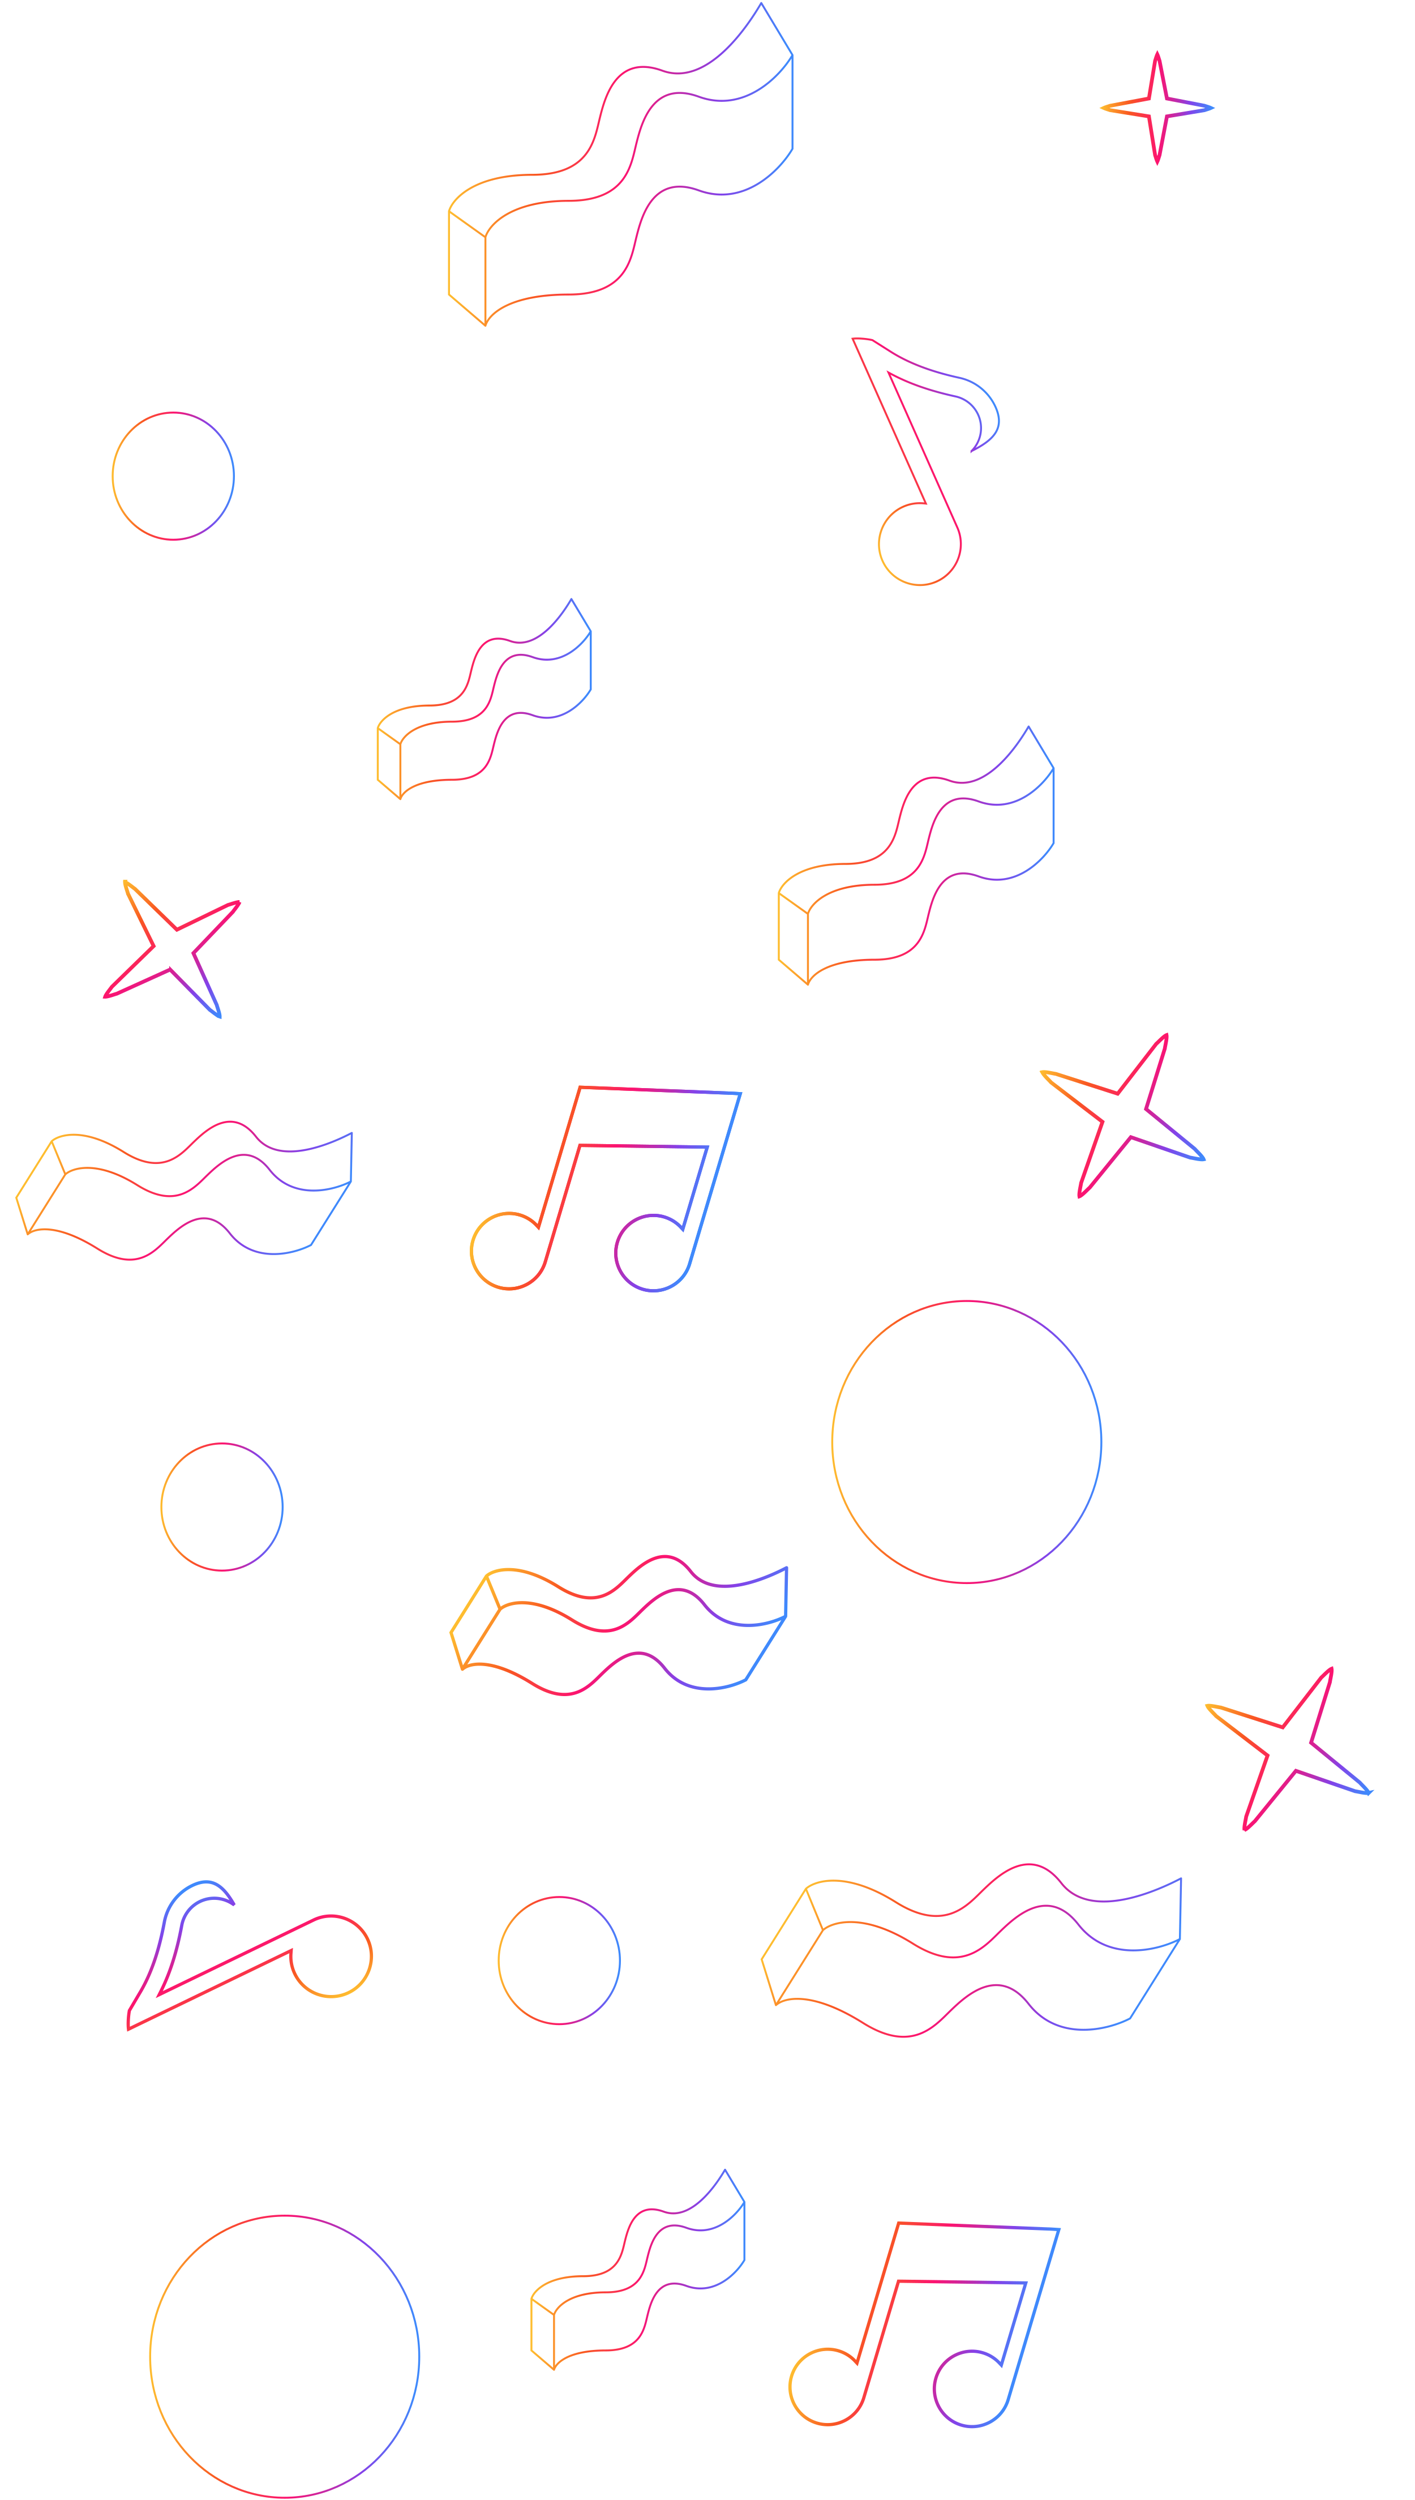 <svg width="471" height="832" fill="none" xmlns="http://www.w3.org/2000/svg"><path d="M350.706 255.625h.322a.327.327 0 00-.046-.166l-.276.166zm-81.773 72.071l-.209.244a.319.319 0 00.302.064.32.32 0 00.217-.22l-.31-.088zm81.773-47.123l.278.162.044-.075v-.087h-.322zm-91.474 38.807h-.323v.148l.113.097.21-.245zm0-22.176l-.31-.088-.013.043v.045h.323zm83.158-55.437l.276-.166a.321.321 0 00-.554.004l.278.162zm-73.147 62.456c.868-3.038 6.417-9.468 21.866-9.468v-.645c-15.597 0-21.506 6.506-22.485 9.936l.619.177zm21.866-9.468c7.836 0 12.1-2.454 14.566-5.67 2.442-3.186 3.08-7.084 3.764-9.82l-.625-.157c-.702 2.809-1.311 6.533-3.651 9.584-2.315 3.021-6.367 5.418-14.054 5.418v.645zm18.33-15.49c.695-2.782 1.791-6.937 4.198-9.852 1.197-1.45 2.71-2.582 4.653-3.09 1.945-.508 4.355-.399 7.358.693l.22-.606c-3.095-1.125-5.64-1.259-7.74-.711-2.102.549-3.725 1.773-4.988 3.303-2.513 3.045-3.635 7.344-4.326 10.106l.625.157zm16.209-12.249c6.211 2.258 11.742.842 16.113-1.83 4.362-2.666 7.585-6.59 9.223-9.398l-.557-.325c-1.595 2.735-4.748 6.573-9.002 9.173-4.245 2.595-9.571 3.951-15.557 1.774l-.22.606zm-56.405 60.768c.428-1.498 2.005-3.517 5.443-5.168 3.432-1.648 8.694-2.914 16.423-2.914v-.644c-7.794 0-13.158 1.275-16.702 2.977-3.538 1.698-5.288 3.836-5.783 5.572l.619.177zm21.866-8.082c7.836 0 12.1-2.453 14.566-5.67 2.442-3.185 3.08-7.084 3.764-9.82l-.625-.156c-.702 2.808-1.311 6.533-3.651 9.584-2.315 3.021-6.367 5.418-14.054 5.418v.644zm18.33-15.49c.695-2.781 1.791-6.936 4.198-9.852 1.197-1.449 2.71-2.582 4.653-3.089 1.945-.508 4.355-.4 7.358.692l.22-.605c-3.095-1.126-5.64-1.26-7.74-.711-2.102.549-3.725 1.773-4.988 3.303-2.513 3.044-3.635 7.343-4.326 10.106l.625.156zm16.209-12.249c6.211 2.259 11.742.842 16.113-1.829 4.362-2.667 7.585-6.59 9.223-9.399l-.557-.324c-1.595 2.735-4.748 6.573-9.002 9.173-4.245 2.595-9.571 3.95-15.557 1.774l-.22.605zm-57.037 12.171v23.562h.645v-23.562h-.645zm81.772-48.509v24.948h.645v-24.948h-.645zm-81.24 71.826l-9.702-8.316-.419.49 9.702 8.315.419-.489zm-9.589-8.071v-22.176h-.645v22.176h.645zm-.51-21.913l9.702 6.929.375-.524-9.702-6.93-.375.525zm.497-.174c.868-3.038 6.417-9.467 21.866-9.467v-.644c-15.596 0-21.505 6.504-22.485 9.934l.619.177zm21.866-9.467c7.836 0 12.1-2.453 14.566-5.67 2.442-3.185 3.08-7.084 3.764-9.819l-.625-.157c-.702 2.809-1.311 6.533-3.65 9.584-2.316 3.021-6.368 5.418-14.055 5.418v.644zm18.33-15.489c.696-2.782 1.791-6.937 4.198-9.852 1.197-1.45 2.71-2.582 4.654-3.09 1.945-.508 4.354-.4 7.357.693l.221-.606c-3.095-1.126-5.641-1.259-7.741-.711-2.102.549-3.724 1.773-4.988 3.303-2.513 3.045-3.635 7.344-4.326 10.106l.625.157zm16.209-12.249c6.277 2.282 12.18-.947 16.859-5.335 4.689-4.398 8.242-10.044 9.863-12.824l-.556-.324c-1.613 2.764-5.128 8.345-9.748 12.678-4.631 4.344-10.278 7.351-16.197 5.199l-.221.606zm26.168-18.155l8.315 13.858.553-.332-8.316-13.858-.552.332z" fill="url(#paint0_linear)"/><path d="M392.739 645.295l.273.171a.318.318 0 00.049-.165l-.322-.006zm-134.462 21.998l-.307.096a.32.32 0 00.222.215.324.324 0 00.301-.071l-.216-.24zm117.89 4.419l.15.285.077-.04.046-.074-.273-.171zm-122.639-19.669l-.273-.171-.079.126.044.141.308-.096zm14.73-23.482l-.216-.239-.033.03-.024.038.273.171zm124.88-3.464l.323.006a.324.324 0 00-.472-.292l.149.286zm-118.995 17.486c2.976-2.674 13.165-5.781 29.54 4.491l.342-.546c-16.499-10.351-27.034-7.371-30.312-4.424l.43.479zm29.54 4.491c8.282 5.195 14.4 5.421 19.119 3.664 4.682-1.744 7.933-5.432 10.481-7.881l-.446-.464c-2.602 2.501-5.736 6.056-10.26 7.741-4.487 1.671-10.396 1.51-18.552-3.606l-.342.546zm29.6-4.217c2.582-2.481 6.515-6.167 11.02-7.662 2.242-.744 4.614-.941 7.029-.181 2.417.76 4.908 2.487 7.371 5.648l.508-.396c-2.522-3.238-5.116-5.059-7.685-5.867-2.571-.808-5.084-.593-7.426.184-4.664 1.548-8.695 5.341-11.263 7.81l.446.464zm25.42-2.195c5.058 6.494 11.83 8.661 18.214 8.735 6.375.074 12.38-1.936 15.971-3.817l-.299-.571c-3.516 1.842-9.416 3.816-15.664 3.743-6.238-.072-12.803-2.182-17.714-8.486l-.508.396zm-100.21 26.871c1.471-1.323 4.508-2.415 9.259-1.878 4.745.537 11.168 2.697 19.359 7.836l.343-.546c-8.246-5.173-14.762-7.38-19.629-7.93-4.861-.55-8.108.551-9.763 2.039l.431.479zm28.618 5.958c8.282 5.195 14.401 5.421 19.12 3.664 4.682-1.744 7.933-5.431 10.481-7.88l-.447-.465c-2.602 2.501-5.735 6.056-10.259 7.741-4.488 1.671-10.397 1.51-18.552-3.606l-.343.546zm29.601-4.216c2.582-2.482 6.515-6.168 11.019-7.663 2.243-.744 4.615-.94 7.03-.181 2.416.76 4.908 2.487 7.37 5.648l.509-.396c-2.522-3.238-5.116-5.059-7.686-5.867-2.57-.808-5.084-.593-7.426.184-4.663 1.548-8.695 5.342-11.263 7.81l.447.465zm25.419-2.196c5.059 6.494 11.83 8.661 18.215 8.735 6.374.074 12.38-1.936 15.971-3.817l-.299-.571c-3.516 1.842-9.417 3.816-15.665 3.743-6.237-.072-12.803-2.182-17.713-8.486l-.509.396zm-68.476-24.906l-15.651 24.949.546.343 15.651-24.95-.546-.342zm118.811 2.951l-16.572 26.417.546.342 16.572-26.417-.546-.342zm-133.881 22.073l-4.75-15.25-.615.192 4.75 15.25.615-.192zm-4.784-14.983l14.73-23.481-.546-.343-14.73 23.482.546.342zm14.159-23.53l5.67 13.782.596-.245-5.67-13.782-.596.245zm.513.117c2.975-2.674 13.164-5.78 29.539 4.492l.342-.546c-16.499-10.35-27.034-7.372-30.312-4.425l.431.479zm29.539 4.492c8.281 5.195 14.4 5.421 19.119 3.664 4.682-1.744 7.933-5.431 10.481-7.88l-.447-.465c-2.602 2.501-5.735 6.057-10.259 7.741-4.487 1.671-10.396 1.51-18.552-3.606l-.342.546zm29.6-4.216c2.582-2.482 6.515-6.168 11.02-7.663 2.242-.744 4.614-.94 7.029-.181 2.416.76 4.908 2.487 7.37 5.648l.509-.396c-2.522-3.237-5.116-5.058-7.685-5.866-2.571-.809-5.084-.593-7.426.184-4.664 1.547-8.695 5.341-11.264 7.809l.447.465zm25.419-2.196c5.102 6.55 13.456 7.058 21.316 5.52 7.875-1.54 15.38-5.154 18.941-7.019l-.299-.571c-3.546 1.857-10.983 5.436-18.766 6.958-7.797 1.525-15.816.965-20.683-5.284l-.509.396zm39.785-1.791l-.399 20.198.644.013.4-20.198-.645-.013z" fill="url(#paint1_linear)"/><path d="M261.498 537.893l.455.285a.542.542 0 00.082-.275l-.537-.01zm-107.57 17.599l-.512.159a.535.535 0 00.871.24l-.359-.399zm94.312 3.534l.25.476.128-.067.077-.123-.455-.286zm-98.111-15.734l-.455-.286-.132.209.074.236.513-.159zm11.784-18.786l-.359-.399-.056.05-.04.064.455.285zm99.904-2.772l.537.011a.538.538 0 00-.786-.487l.249.476zm-95.009 14.197c2.249-2.021 10.251-4.562 23.296 3.621l.571-.91c-13.254-8.314-21.831-5.985-24.585-3.509l.718.798zm23.296 3.621c6.681 4.191 11.667 4.4 15.542 2.957 3.814-1.421 6.465-4.428 8.481-6.365l-.745-.774c-2.105 2.023-4.561 4.81-8.111 6.132-3.49 1.3-8.126 1.199-14.596-2.86l-.571.91zm24.023-3.408c2.071-1.991 5.175-4.893 8.71-6.066 1.751-.581 3.587-.73 5.452-.144 1.866.588 3.815 1.929 5.759 4.424l.848-.66c-2.044-2.623-4.163-4.121-6.285-4.788-2.124-.668-4.196-.487-6.112.149-3.8 1.26-7.068 4.342-9.117 6.311l.745.774zm19.921-1.786c4.111 5.277 9.618 7.036 14.789 7.096 5.155.059 10.004-1.564 12.91-3.086l-.499-.951c-2.78 1.456-7.455 3.02-12.398 2.963-4.927-.058-10.09-1.721-13.954-6.682l-.848.66zm-79.761 21.533c1.098-.987 3.436-1.857 7.19-1.433 3.742.424 8.841 2.132 15.37 6.228l.571-.91c-6.621-4.153-11.873-5.938-15.82-6.385-3.936-.445-6.625.439-8.029 1.701l.718.799zm22.56 4.795c6.68 4.19 11.666 4.399 15.542 2.956 3.814-1.42 6.465-4.427 8.481-6.364l-.745-.775c-2.105 2.024-4.561 4.811-8.111 6.133-3.49 1.299-8.126 1.199-14.596-2.86l-.571.91zm24.023-3.408c2.071-1.991 5.175-4.893 8.71-6.066 1.751-.581 3.587-.73 5.452-.144 1.866.587 3.815 1.928 5.759 4.424l.848-.66c-2.044-2.624-4.163-4.121-6.285-4.788-2.124-.668-4.196-.488-6.113.148-3.8 1.261-7.067 4.343-9.116 6.311l.745.775zm19.921-1.786c4.111 5.277 9.618 7.035 14.789 7.095 5.154.06 10.004-1.563 12.91-3.085l-.499-.951c-2.78 1.456-7.455 3.02-12.398 2.962-4.927-.057-10.09-1.72-13.954-6.681l-.848.66zm-54.797-20.245l-12.521 19.959.91.571 12.521-19.96-.91-.57zm95.049 2.36l-13.258 21.134.91.571 13.258-21.134-.91-.571zm-106.602 17.725l-3.8-12.2-1.025.319 3.8 12.2 1.025-.319zm-3.857-11.755l11.784-18.785-.91-.571-11.784 18.785.91.571zm10.832-18.867l4.536 11.026.994-.408-4.537-11.026-.993.408zm.856.196c2.249-2.022 10.25-4.562 23.295 3.622l.571-.91c-13.253-8.314-21.831-5.987-24.584-3.511l.718.799zm23.295 3.622c6.681 4.19 11.667 4.399 15.542 2.956 3.814-1.42 6.465-4.427 8.481-6.364l-.745-.775c-2.105 2.023-4.561 4.811-8.111 6.133-3.49 1.299-8.126 1.198-14.596-2.86l-.571.91zm24.023-3.408c2.071-1.991 5.175-4.894 8.71-6.067 1.751-.581 3.587-.729 5.452-.143 1.866.587 3.815 1.928 5.759 4.424l.848-.66c-2.044-2.624-4.163-4.121-6.285-4.789-2.124-.668-4.196-.487-6.112.149-3.8 1.261-7.068 4.342-9.117 6.311l.745.775zm19.921-1.786c4.183 5.369 11.011 5.753 17.327 4.518 6.341-1.24 12.373-4.146 15.228-5.642l-.498-.952c-2.83 1.482-8.751 4.33-14.936 5.54-6.21 1.215-12.481.745-16.273-4.124l-.848.66zm31.769-1.61l-.319 16.158 1.074.021.319-16.158-1.074-.021z" fill="url(#paint2_linear)"/><path d="M116.788 393.183l.273.171a.318.318 0 00.049-.165l-.322-.006zM9.218 410.782l-.307.096a.321.321 0 00.523.143l-.215-.239zm94.313 3.535l.149.285.077-.04.047-.074-.273-.171zM5.419 398.582l-.273-.171-.079.125.044.142.308-.096zm11.784-18.786l-.215-.239-.034.03-.024.038.273.171zm99.905-2.772l.322.007a.324.324 0 00-.472-.292l.15.285zm-95.153 14.038c2.35-2.113 10.467-4.611 23.554 3.599l.342-.546c-13.212-8.288-21.674-5.917-24.327-3.532l.43.479zm23.554 3.599c6.638 4.164 11.554 4.351 15.352 2.937 3.762-1.401 6.374-4.364 8.407-6.318l-.447-.465c-2.087 2.006-4.582 4.837-8.185 6.179-3.567 1.328-8.273 1.206-14.785-2.879l-.342.546zm23.76-3.381c2.066-1.987 5.202-4.925 8.79-6.116 1.785-.592 3.668-.747 5.584-.144 1.918.603 3.901 1.975 5.865 4.497l.509-.397c-2.024-2.597-4.11-4.064-6.18-4.715-2.072-.652-4.097-.477-5.98.148-3.748 1.243-6.982 4.289-9.035 6.262l.446.465zm20.24-1.763c4.06 5.213 9.499 6.953 14.621 7.012 5.112.059 9.927-1.552 12.807-3.061l-.299-.57c-2.805 1.469-7.515 3.044-12.501 2.987-4.975-.058-10.207-1.74-14.12-6.765l-.509.397zM9.433 411.021c1.159-1.041 3.567-1.914 7.357-1.486 3.784.428 8.913 2.152 15.46 6.259l.343-.546c-6.602-4.141-11.824-5.911-15.73-6.353-3.9-.441-6.518.44-7.86 1.647l.43.479zm22.818 4.773c6.638 4.164 11.554 4.352 15.352 2.937 3.761-1.4 6.374-4.364 8.407-6.318l-.447-.464c-2.087 2.006-4.582 4.837-8.185 6.179-3.567 1.328-8.273 1.205-14.785-2.88l-.342.546zm23.759-3.381c2.067-1.986 5.203-4.924 8.791-6.115 1.784-.592 3.668-.747 5.584-.144 1.918.603 3.901 1.975 5.865 4.496l.508-.396c-2.023-2.598-4.108-4.064-6.18-4.715-2.071-.652-4.096-.478-5.98.147-3.747 1.244-6.982 4.289-9.035 6.263l.447.464zm20.24-1.763c4.061 5.214 9.5 6.953 14.622 7.013 5.112.059 9.927-1.552 12.807-3.061l-.299-.571c-2.805 1.47-7.515 3.045-12.5 2.987-4.976-.057-10.208-1.739-14.122-6.764l-.508.396zm-54.785-19.999l-12.52 19.96.546.342 12.52-19.96-.546-.342zm95.049 2.361l-13.257 21.133.546.343 13.257-21.134-.546-.342zM9.526 410.686l-3.8-12.2-.615.192 3.8 12.2.615-.192zm-3.834-11.933l11.784-18.785-.546-.343-11.784 18.786.546.342zm11.213-18.834l4.536 11.026.596-.245-4.536-11.026-.596.245zm.514.117c2.35-2.112 10.465-4.61 23.553 3.6l.342-.546c-13.212-8.288-21.674-5.918-24.326-3.533l.43.479zm23.553 3.6c6.638 4.164 11.554 4.351 15.352 2.937 3.762-1.4 6.374-4.364 8.407-6.318l-.447-.465c-2.087 2.006-4.582 4.838-8.185 6.179-3.567 1.328-8.273 1.206-14.785-2.879l-.342.546zm23.76-3.381c2.066-1.987 5.203-4.925 8.79-6.115 1.784-.592 3.668-.747 5.584-.145 1.918.603 3.901 1.976 5.865 4.497l.509-.396c-2.024-2.598-4.11-4.064-6.18-4.715-2.072-.652-4.097-.478-5.98.147-3.747 1.244-6.982 4.289-9.035 6.262l.446.465zm20.24-1.763c4.104 5.269 10.82 5.671 17.115 4.439 6.31-1.234 12.319-4.128 15.17-5.621l-.299-.571c-2.835 1.485-8.778 4.344-14.995 5.56-6.231 1.219-12.613.766-16.483-4.203l-.509.396zm31.813-1.474l-.319 16.159.644.012.32-16.158-.645-.013z" fill="url(#paint3_linear)"/><path d="M263.794 18.323h.323a.323.323 0 00-.046-.166l-.277.166zM161.579 108.41l-.21.245a.323.323 0 00.52-.157l-.31-.088zm102.215-58.904l.279.163.044-.076v-.087h-.323zm-114.342 48.51h-.322v.147l.112.097.21-.245zm0-27.72l-.31-.089-.012.043v.046h.322zM253.4 1l.276-.166a.322.322 0 00-.555.004L253.4 1zm-91.511 78.047c1.099-3.846 8.08-11.893 27.409-11.893v-.645c-19.477 0-26.818 8.123-28.029 12.361l.62.177zm27.409-11.893c9.777 0 15.08-3.06 18.144-7.056 3.04-3.965 3.834-8.817 4.691-12.245l-.625-.157c-.875 3.502-1.641 8.179-4.578 12.01-2.913 3.8-8.004 6.803-17.632 6.803v.645zm22.835-19.301c.869-3.475 2.241-8.687 5.263-12.347 1.505-1.822 3.41-3.25 5.859-3.89 2.451-.64 5.479-.5 9.245.87l.22-.607c-3.857-1.402-7.022-1.566-9.628-.886-2.607.681-4.622 2.2-6.193 4.102-3.128 3.79-4.527 9.145-5.391 12.601l.625.157zM232.5 32.485c7.736 2.813 14.624 1.05 20.072-2.28 5.439-3.325 9.458-8.218 11.501-11.72l-.557-.325c-2 3.429-5.95 8.237-11.281 11.495-5.322 3.253-12.005 4.955-19.515 2.224l-.22.606zM161.889 108.5c.543-1.902 2.536-4.441 6.846-6.511 4.304-2.067 10.894-3.65 20.563-3.65v-.644c-9.734 0-16.426 1.593-20.842 3.713-4.41 2.117-6.575 4.775-7.187 6.915l.62.177zm27.409-10.16c9.777 0 15.08-3.06 18.144-7.057 3.04-3.965 3.834-8.816 4.691-12.245l-.625-.156c-.875 3.501-1.641 8.178-4.578 12.01-2.913 3.8-8.004 6.803-17.632 6.803v.644zm22.835-19.302c.869-3.474 2.241-8.687 5.263-12.347 1.505-1.822 3.41-3.249 5.859-3.889 2.451-.64 5.479-.5 9.245.869l.22-.606c-3.857-1.403-7.022-1.567-9.628-.886-2.607.681-4.622 2.2-6.193 4.102-3.128 3.79-4.527 9.145-5.391 12.6l.625.157zM232.5 63.67c7.736 2.813 14.624 1.05 20.072-2.28 5.439-3.325 9.458-8.219 11.501-11.72l-.557-.325c-2 3.428-5.95 8.236-11.281 11.495-5.322 3.253-12.005 4.955-19.515 2.224l-.22.606zm-71.243 15.289v29.452h.644V78.959h-.644zm102.215-60.636v31.184h.645V18.323h-.645zm-101.683 89.843l-12.128-10.395-.419.49 12.127 10.395.42-.49zm-12.015-10.15v-27.72h-.644v27.72h.644zm-.51-27.457l12.128 8.662.374-.524-12.127-8.663-.375.525zm.498-.174c1.099-3.846 8.079-11.891 27.409-11.891v-.645c-19.477 0-26.818 8.12-28.029 12.36l.62.176zm27.409-11.891c9.777 0 15.08-3.06 18.144-7.056 3.04-3.966 3.834-8.817 4.691-12.246l-.625-.156c-.876 3.501-1.641 8.179-4.578 12.01-2.913 3.8-8.005 6.803-17.632 6.803v.645zm22.835-19.302c.868-3.474 2.241-8.686 5.263-12.346 1.504-1.823 3.409-3.25 5.859-3.89 2.45-.64 5.479-.5 9.245.869l.22-.606c-3.857-1.402-7.022-1.567-9.628-.886-2.607.681-4.622 2.2-6.193 4.102-3.128 3.79-4.527 9.145-5.391 12.601l.625.156zm20.367-15.367c7.801 2.837 15.148-1.172 20.99-6.651 5.853-5.49 10.289-12.54 12.315-16.012l-.557-.324c-2.016 3.457-6.415 10.44-12.199 15.866-5.795 5.435-12.885 9.222-20.329 6.515l-.22.606zm32.75-22.66l10.395 17.323.553-.331L253.676.834l-.553.332z" fill="url(#paint4_linear)"/><path d="M366.599 479.895c0 25.938-20.067 46.938-44.79 46.938s-44.79-21-44.79-46.938c0-25.938 20.067-46.939 44.79-46.939s44.79 21.001 44.79 46.939z" stroke="url(#paint5_linear)" stroke-width=".644"/><path d="M139.555 784.284c0 25.938-20.067 46.939-44.79 46.939-24.724 0-44.79-21.001-44.79-46.939s20.066-46.938 44.79-46.938c24.723 0 44.79 21 44.79 46.938z" stroke="url(#paint6_linear)" stroke-width=".644"/><path d="M196.64 210.092h.323a.324.324 0 00-.046-.166l-.277.166zm-63.372 55.854l-.21.244a.321.321 0 00.52-.156l-.31-.088zm63.372-36.52l.279.162.044-.075v-.087h-.323zm-70.891 30.075h-.322v.148l.113.097.209-.245zm0-17.186l-.31-.088-.012.043v.045h.322zm64.447-42.963l.276-.166a.322.322 0 00-.555.004l.279.162zm-56.618 48.422c.66-2.31 4.919-7.285 16.876-7.285v-.644c-12.104 0-16.724 5.05-17.496 7.752l.62.177zm16.876-7.285c6.089 0 9.418-1.908 11.346-4.422 1.904-2.484 2.402-5.525 2.93-7.637l-.625-.156c-.547 2.184-1.015 5.051-2.817 7.4-1.778 2.319-4.894 4.171-10.834 4.171v.644zm14.276-12.059c.539-2.158 1.385-5.362 3.239-7.607.919-1.114 2.08-1.981 3.568-2.37 1.49-.389 3.342-.308 5.659.535l.221-.606c-2.409-.876-4.397-.983-6.042-.553-1.647.43-2.917 1.389-3.903 2.584-1.96 2.374-2.833 5.722-3.367 7.861l.625.156zm12.466-9.442c4.839 1.759 9.149.654 12.55-1.425 3.393-2.073 5.898-5.124 7.173-7.309l-.557-.324c-1.232 2.111-3.667 5.076-6.952 7.083-3.276 2.003-7.38 3.046-11.993 1.369l-.221.606zm-43.618 47.046c.324-1.134 1.526-2.686 4.18-3.96 2.647-1.271 6.713-2.251 12.696-2.251v-.644c-6.048 0-10.216.989-12.975 2.314-2.753 1.322-4.129 2.992-4.521 4.364l.62.177zm16.876-6.211c6.089 0 9.418-1.908 11.346-4.422 1.904-2.484 2.402-5.525 2.93-7.637l-.625-.156c-.547 2.184-1.015 5.051-2.817 7.401-1.778 2.318-4.894 4.17-10.834 4.17v.644zm14.276-12.059c.539-2.158 1.385-5.362 3.239-7.607.919-1.114 2.08-1.981 3.568-2.37 1.49-.389 3.342-.308 5.659.535l.221-.606c-2.409-.876-4.397-.983-6.042-.553-1.647.43-2.917 1.389-3.903 2.584-1.96 2.374-2.833 5.722-3.367 7.861l.625.156zm12.466-9.442c4.839 1.759 9.149.655 12.55-1.425 3.393-2.073 5.898-5.124 7.173-7.309l-.557-.324c-1.232 2.111-3.667 5.076-6.952 7.084-3.276 2.002-7.38 3.045-11.993 1.368l-.221.606zm-44.25 9.364v18.26h.644v-18.26h-.644zm63.372-37.594v19.334h.645v-19.334h-.645zm-62.84 55.609l-7.519-6.445-.419.49 7.518 6.444.42-.489zm-7.406-6.2v-17.186h-.645v17.186h.645zm-.51-16.924l7.519 5.371.374-.525-7.518-5.37-.375.524zm.497-.173c.66-2.311 4.92-7.284 16.876-7.284v-.645c-12.104 0-16.724 5.05-17.496 7.752l.62.177zm16.876-7.284c6.09 0 9.418-1.908 11.346-4.423 1.904-2.484 2.402-5.524 2.93-7.636l-.625-.157c-.546 2.185-1.015 5.052-2.817 7.401-1.777 2.319-4.894 4.17-10.834 4.17v.645zm14.276-12.059c.539-2.158 1.386-5.362 3.239-7.607.92-1.114 2.08-1.982 3.569-2.371 1.489-.389 3.341-.307 5.659.535l.22-.605c-2.409-.876-4.397-.983-6.042-.553-1.647.43-2.917 1.389-3.903 2.584-1.96 2.374-2.832 5.721-3.367 7.86l.625.157zm12.467-9.443c4.905 1.784 9.508-.744 13.139-4.149 3.642-3.416 6.4-7.799 7.657-9.955l-.557-.324c-1.248 2.14-3.968 6.458-7.541 9.809-3.584 3.361-7.931 5.667-12.478 4.014l-.22.605zm20.241-14.1l6.445 10.74.553-.332-6.445-10.74-.553.332z" fill="url(#paint7_linear)"/><path d="M247.788 732.793h.322a.32.32 0 00-.046-.165l-.276.165zm-63.373 55.854l-.209.245a.324.324 0 00.302.064.324.324 0 00.217-.22l-.31-.089zm63.373-36.52l.278.163.044-.075v-.088h-.322zm-70.891 30.075h-.323v.149l.113.096.21-.245zm0-17.185l-.31-.089-.013.044v.045h.323zm64.446-42.964l.277-.165a.323.323 0 00-.555.003l.278.162zm-56.618 48.423c.66-2.311 4.92-7.285 16.876-7.285v-.645c-12.103 0-16.723 5.05-17.495 7.753l.619.177zm16.876-7.285c6.09 0 9.418-1.908 11.346-4.423 1.904-2.484 2.402-5.525 2.93-7.637l-.625-.156c-.546 2.184-1.015 5.051-2.816 7.401-1.778 2.319-4.894 4.17-10.835 4.17v.645zm14.276-12.06c.54-2.157 1.386-5.362 3.239-7.606.92-1.115 2.08-1.982 3.569-2.371 1.49-.389 3.342-.308 5.659.535l.22-.606c-2.409-.876-4.397-.982-6.042-.552-1.646.43-2.916 1.388-3.903 2.583-1.96 2.374-2.832 5.722-3.367 7.861l.625.156zm12.467-9.442c4.839 1.76 9.148.655 12.55-1.424 3.392-2.074 5.898-5.124 7.172-7.309l-.556-.325c-1.232 2.112-3.668 5.076-6.952 7.084-3.276 2.002-7.381 3.046-11.994 1.368l-.22.606zm-43.619 47.047c.324-1.135 1.527-2.687 4.18-3.961 2.647-1.271 6.714-2.25 12.696-2.25v-.645c-6.047 0-10.216.99-12.975 2.314-2.753 1.322-4.128 2.992-4.52 4.365l.619.177zm16.876-6.211c6.09 0 9.418-1.908 11.346-4.423 1.904-2.484 2.402-5.525 2.93-7.637l-.625-.156c-.546 2.185-1.015 5.051-2.816 7.401-1.778 2.319-4.894 4.17-10.835 4.17v.645zm14.276-12.06c.54-2.157 1.386-5.362 3.239-7.606.92-1.115 2.08-1.982 3.569-2.371 1.49-.389 3.342-.308 5.659.535l.22-.606c-2.409-.876-4.397-.982-6.042-.552-1.646.43-2.916 1.388-3.903 2.583-1.96 2.374-2.832 5.722-3.367 7.861l.625.156zm12.467-9.442c4.839 1.76 9.148.655 12.55-1.424 3.392-2.074 5.898-5.124 7.172-7.309l-.556-.325c-1.232 2.112-3.668 5.076-6.952 7.084-3.276 2.002-7.381 3.046-11.994 1.368l-.22.606zm-44.251 9.364v18.26h.645v-18.26h-.645zm63.373-37.594v19.334h.644v-19.334h-.644zm-62.841 55.609l-7.519-6.444-.419.489 7.519 6.445.419-.49zm-7.406-6.2v-17.185h-.645v17.185h.645zm-.51-16.923l7.519 5.37.375-.524-7.519-5.371-.375.525zm.498-.174c.66-2.31 4.919-7.284 16.875-7.284v-.644c-12.103 0-16.723 5.049-17.495 7.751l.62.177zm16.875-7.284c6.09 0 9.418-1.908 11.346-4.422 1.905-2.484 2.403-5.525 2.93-7.637l-.625-.156c-.546 2.184-1.015 5.051-2.816 7.401-1.778 2.318-4.894 4.17-10.835 4.17v.644zm14.276-12.059c.54-2.158 1.386-5.362 3.239-7.607.92-1.114 2.08-1.981 3.569-2.37 1.49-.389 3.342-.308 5.659.535l.22-.606c-2.408-.876-4.396-.982-6.042-.553-1.646.43-2.916 1.389-3.903 2.584-1.96 2.374-2.832 5.722-3.367 7.861l.625.156zm12.467-9.442c4.905 1.783 9.509-.744 13.139-4.15 3.642-3.416 6.4-7.798 7.658-9.954l-.557-.325c-1.249 2.141-3.969 6.458-7.542 9.809-3.583 3.362-7.93 5.668-12.478 4.014l-.22.606zm20.242-14.101l6.445 10.74.552-.331-6.444-10.74-.553.331z" fill="url(#paint8_linear)"/><g filter="url(#filter0_b)"><path d="M77.866 158.459c0 11.701-9.05 21.16-20.183 21.16s-20.184-9.459-20.184-21.16c0-11.7 9.05-21.159 20.184-21.159 11.133 0 20.183 9.459 20.183 21.159z" stroke="url(#paint9_linear)" stroke-width=".644"/></g><g filter="url(#filter1_b)"><path d="M206.358 652.468c0 11.701-9.05 21.16-20.183 21.16s-20.184-9.459-20.184-21.16c0-11.7 9.051-21.16 20.184-21.16 11.133 0 20.183 9.46 20.183 21.16z" stroke="url(#paint10_linear)" stroke-width=".644"/></g><g filter="url(#filter2_b)"><path d="M94.084 501.521c0 11.701-9.05 21.16-20.184 21.16-11.133 0-20.183-9.459-20.183-21.16 0-11.7 9.05-21.16 20.183-21.16s20.184 9.46 20.184 21.16z" stroke="url(#paint11_linear)" stroke-width=".644"/></g><path d="M323.385 150.109c3.066-3.066 4.102-7.825 2.239-12.018a10.832 10.832 0 00-7.574-6.162c-8.453-1.841-15.521-4.311-21.479-7.51l-.829-.445.382.86 22.533 50.708c3.052 6.868-.052 14.94-6.921 17.992-6.868 3.052-14.94-.053-17.992-6.921-3.052-6.869.053-14.94 6.921-17.992a13.538 13.538 0 016.973-1.092l.556.06-.227-.511-22.2-49.957-1.958-4.406c.817-.113 1.953-.106 3.114-.021 1.325.097 2.64.291 3.476.495l6.079 3.85s0 0 0 0c6.017 3.811 13.518 6.655 22.919 8.702a17.189 17.189 0 0112.013 9.779c.959 2.157 1.249 3.991 1.032 5.585-.215 1.592-.94 2.974-2.061 4.223-1.635 1.82-4.094 3.339-6.996 4.781z" stroke="url(#paint12_linear)" stroke-width=".644"/><path d="M73.574 628.186c1.62 1.363 3.037 3.368 4.394 5.765-3.191-2.409-7.59-2.993-11.43-1.137a11.05 11.05 0 00-6.035 7.921c-1.566 8.493-3.804 15.617-6.799 21.653l-.697 1.404 1.412-.682 49.96-24.145c6.66-3.219 14.699-.419 17.918 6.241 3.218 6.661.418 14.699-6.242 17.918-6.66 3.219-14.699.418-17.917-6.242a13.323 13.323 0 01-1.294-6.824l.07-.93-.84.406-49.22 23.787-4.078 1.971c-.099-.76-.118-1.753-.076-2.782.054-1.302.201-2.592.372-3.42l3.636-6.168s0 0 0 0c3.633-6.164 6.242-13.779 7.99-23.257a16.975 16.975 0 019.271-12.165c2.1-1.015 3.884-1.351 5.434-1.191 1.547.16 2.912.818 4.17 1.877z" stroke="url(#paint13_linear)" stroke-width="1.074"/><path d="M242.824 363.788v.001h.013c.641.009 1.781.081 2.775.145l.797.05-.126.424-.862 2.895-15.877 53.3c-1.975 6.63-8.978 10.419-15.609 8.443-6.631-1.975-10.419-8.977-8.444-15.608 1.976-6.631 8.978-10.419 15.609-8.444a12.448 12.448 0 015.53 3.409l.64.678.266-.893 7.673-25.759.203-.681-.71-.009-41.248-.566-.407-.005-.115.389-11.435 38.387c-1.975 6.631-8.978 10.419-15.609 8.444-6.631-1.975-10.419-8.978-8.444-15.609 1.975-6.631 8.978-10.419 15.609-8.444a12.466 12.466 0 015.53 3.409l.64.679.266-.894 12.643-42.445.971-3.259 49.721 1.963z" stroke="url(#paint14_linear)" stroke-width="1.074"/><path d="M242.824 363.788v.001h.013c.641.009 1.781.081 2.775.145l.797.05-.126.424-.862 2.895-15.877 53.3c-1.975 6.63-8.978 10.419-15.609 8.443-6.631-1.975-10.419-8.977-8.444-15.608 1.976-6.631 8.978-10.419 15.609-8.444a12.448 12.448 0 015.53 3.409l.64.678.266-.893 7.673-25.759.203-.681-.71-.009-41.248-.566-.407-.005-.115.389-11.435 38.387c-1.975 6.631-8.978 10.419-15.609 8.444-6.631-1.975-10.419-8.978-8.444-15.609 1.975-6.631 8.978-10.419 15.609-8.444a12.466 12.466 0 015.53 3.409l.64.679.266-.894 12.643-42.445.971-3.259 49.721 1.963z" stroke="url(#paint15_linear)" stroke-width="1.074"/><path d="M348.861 741.78h0l.014.001c.64.008 1.78.081 2.774.144l.798.051-.126.423-.863 2.896-15.877 53.299c-1.975 6.631-8.978 10.419-15.608 8.444-6.631-1.975-10.419-8.978-8.444-15.609 1.975-6.63 8.978-10.419 15.608-8.443a12.464 12.464 0 015.531 3.408l.639.679.266-.894 7.673-25.758.203-.681-.71-.01-41.248-.565-.406-.006-.116.39-11.435 38.387c-1.975 6.631-8.978 10.419-15.608 8.444-6.631-1.976-10.42-8.978-8.444-15.609 1.975-6.631 8.977-10.419 15.608-8.444a12.457 12.457 0 015.531 3.409l.639.678.266-.893 12.644-42.446.97-3.258 49.721 1.963z" stroke="url(#paint16_linear)" stroke-width="1.074"/><path d="M388.861 38.66l-.43.071-.081.428-2.384 12.482c-.062.16-.132.386-.202.608l-.015.05c-.091.292-.193.615-.304.918a6.04 6.04 0 01-.216.529 6.02 6.02 0 01-.217-.529 20.54 20.54 0 01-.303-.918l-.016-.05a11.19 11.19 0 00-.198-.599l-1.996-12.473-.071-.446-.446-.071-12.474-1.996c-.159-.061-.38-.13-.599-.198l-.049-.016a20.623 20.623 0 01-.919-.303 6.126 6.126 0 01-.528-.217c.147-.07.326-.143.528-.217a22.3 22.3 0 01.918-.303l.05-.015c.222-.07.447-.14.608-.202l12.481-2.334.43-.08.071-.432 1.995-12.136c.061-.16.131-.381.199-.6l.015-.05c.092-.292.193-.615.304-.918.074-.202.146-.382.217-.529.07.147.143.327.216.528.111.304.213.627.304.919l.015.05c.07.223.141.45.203.61l2.383 12.145.081.412.413.08 12.095 2.334c.16.062.386.133.609.202l.05.016c.291.09.614.192.918.303.202.074.381.147.528.217-.147.07-.326.143-.528.217a22.3 22.3 0 01-.918.303l-.05.015c-.219.069-.441.138-.601.2l-12.086 1.995zm-3.431 15.42s0 0 0 0h0z" stroke="url(#paint17_linear)" stroke-width="1.248"/><path d="M56.943 322.963l-.305-.31-.397.18-17.39 7.874c-.239.058-.58.168-.937.283l-.065.021c-.435.14-.925.297-1.402.426-.483.13-.917.222-1.245.245a1.702 1.702 0 01-.182.004c.015-.047.036-.104.066-.17.131-.301.364-.679.649-1.09.281-.405.594-.814.872-1.177l.042-.054c.225-.293.44-.575.576-.779l13.592-13.248.323-.316-.198-.405-8.345-17.048a15.831 15.831 0 00-.28-.927l-.021-.066c-.14-.435-.297-.925-.426-1.402-.13-.482-.222-.917-.245-1.244a1.9 1.9 0 01-.005-.183c.048.015.105.037.17.066.302.131.68.364 1.09.649.406.282.815.594 1.178.873l.054.041c.296.227.581.446.787.581l13.667 13.306.313.305.394-.19 16.633-8.054c.239-.058.577-.167.929-.28l.065-.021a32.3 32.3 0 011.402-.426c.483-.13.917-.222 1.245-.245.072-.005.133-.006.183-.005a1.815 1.815 0 01-.066.171c-.132.301-.364.679-.65 1.09-.28.405-.593.814-.872 1.177l-.041.054a15.01 15.01 0 00-.583.789l-12.85 13.437-.291.304.173.383 7.6 16.873c.058.239.168.581.283.937l.02.066c.14.435.298.925.426 1.401.13.483.223.918.245 1.245a1.9 1.9 0 01.005.183 1.763 1.763 0 01-.17-.066c-.301-.131-.68-.364-1.09-.649a31.414 31.414 0 01-1.177-.873l-.054-.041c-.294-.225-.576-.442-.781-.577l-12.914-13.118zm-22.088 8.702l.002.001-.002-.001zm.13.181v0zm6.657-38.434l-.001.003v-.003zm-.181.13h-.003.003zm38.434 6.657l-.003-.001.003.001zm-.13-.181v-.003.003zm-6.657 38.434v-.003.003zm.181-.13h0z" stroke="url(#paint18_linear)" stroke-width="1.248"/><path d="M376.825 378.577l-.411-.142-.275.337-13.406 16.446c-.207.174-.493.453-.795.748l-.053.051c-.364.355-.775.755-1.186 1.12-.417.369-.807.679-1.128.867-.111.065-.2.108-.268.133a1.845 1.845 0 01-.035-.296c-.018-.372.027-.868.107-1.419.08-.544.189-1.107.286-1.606l.014-.072c.08-.409.156-.797.188-1.065l6.967-19.914.149-.426-.359-.275-16.744-12.833c-.174-.206-.45-.489-.741-.787l-.052-.053c-.354-.364-.754-.775-1.119-1.186-.37-.417-.68-.808-.868-1.128a1.852 1.852 0 01-.133-.268 1.86 1.86 0 01.296-.035c.372-.018.868.027 1.419.107.545.08 1.108.189 1.606.286l.072.014c.413.081.806.157 1.074.189l20.189 6.474.416.134.268-.346 12.565-16.25c.206-.174.49-.45.789-.742l.052-.051a34.58 34.58 0 011.187-1.12c.416-.369.807-.679 1.127-.868.111-.065.2-.107.268-.132.015.07.029.168.035.296.019.371-.027.868-.107 1.419a36.01 36.01 0 01-.286 1.606l-.014.071c-.081.415-.158.809-.189 1.078l-6.135 19.733-.125.401.325.267 15.917 13.027c.174.207.453.493.748.795l.051.053c.355.364.755.775 1.12 1.186.369.417.679.808.868 1.128.065.111.107.2.132.268-.07.015-.168.029-.296.035-.371.018-.868-.027-1.419-.107a36.01 36.01 0 01-1.606-.286l-.071-.014c-.41-.08-.8-.156-1.068-.188l-19.346-6.66zm-17.639 19.592h.003-.003zm.154.082l.001.002-.001-.002zm-12.409-41.559v0zm-.081.154l-.002.001.002-.001zm41.558-12.409h-.003.003zm-.154-.082l-.001-.002.001.002zm12.409 41.559v-.003.003zm.082-.154l.002-.001-.002.001z" stroke="url(#paint19_linear)" stroke-width="1.248"/><path d="M431.766 589.454l-.411-.141-.275.337-13.406 16.446c-.207.173-.493.453-.795.747l-.053.052c-.364.354-.775.754-1.186 1.119-.417.37-.807.68-1.128.868-.111.065-.2.107-.267.133a1.733 1.733 0 01-.036-.297c-.018-.371.027-.867.108-1.418.079-.545.188-1.108.285-1.606l.014-.073c.08-.408.156-.797.188-1.065l6.967-19.913.149-.426-.358-.275-16.745-12.833c-.174-.207-.45-.49-.741-.788l-.052-.053a34.575 34.575 0 01-1.119-1.186c-.37-.417-.68-.807-.868-1.128a1.85 1.85 0 01-.133-.267 1.75 1.75 0 01.296-.035c.372-.019.868.026 1.419.107.545.08 1.108.188 1.606.286l.072.014c.413.08.806.157 1.074.188l20.189 6.475.416.133.268-.346 12.565-16.249c.206-.174.49-.451.789-.742l.052-.052c.364-.354.775-.754 1.187-1.119.416-.37.807-.68 1.127-.868.111-.065.2-.107.268-.133.015.071.029.168.035.296.019.372-.026.868-.107 1.419-.08.545-.189 1.108-.286 1.606l-.014.072a17.25 17.25 0 00-.189 1.077l-6.135 19.734-.125.401.325.266 15.917 13.027c.174.207.453.494.748.796l.051.053c.355.363.755.774 1.12 1.186.369.417.679.807.868 1.128.065.111.107.199.133.267a1.75 1.75 0 01-.297.035c-.371.019-.868-.026-1.419-.107a33.345 33.345 0 01-1.606-.286l-.071-.013c-.41-.08-.799-.156-1.068-.188l-19.346-6.661zm-17.639 19.593h.003-.003zm.154.081a.003.003 0 01.001.002l-.001-.002zm-12.409-41.558v0zm-.081.153l-.002.002.002-.002zm41.558-12.409h-.002.002zm-.154-.081l-.001-.002.001.002zm12.409 41.558v-.002.002zm.082-.153l.002-.002-.002.002z" stroke="url(#paint20_linear)" stroke-width="1.248"/><defs><linearGradient id="paint0_linear" x1="259.232" y1="290.613" x2="352.086" y2="291.192" gradientUnits="userSpaceOnUse"><stop stop-color="#FEBD2F"/><stop offset=".249" stop-color="#F95721"/><stop offset=".503" stop-color="#FC1370"/><stop offset=".672" stop-color="#BA2DB2"/><stop offset=".776" stop-color="#8342E9"/><stop offset=".964" stop-color="#3F89FC"/></linearGradient><linearGradient id="paint1_linear" x1="272.636" y1="621.582" x2="370.575" y2="683.873" gradientUnits="userSpaceOnUse"><stop stop-color="#FEBD2F"/><stop offset=".249" stop-color="#F95721"/><stop offset=".503" stop-color="#FC1370"/><stop offset=".672" stop-color="#BA2DB2"/><stop offset=".776" stop-color="#8342E9"/><stop offset=".964" stop-color="#3F89FC"/></linearGradient><linearGradient id="paint2_linear" x1="165.415" y1="518.923" x2="243.767" y2="568.755" gradientUnits="userSpaceOnUse"><stop stop-color="#FEBD2F"/><stop offset=".249" stop-color="#F95721"/><stop offset=".503" stop-color="#FC1370"/><stop offset=".672" stop-color="#BA2DB2"/><stop offset=".776" stop-color="#8342E9"/><stop offset=".964" stop-color="#3F89FC"/></linearGradient><linearGradient id="paint3_linear" x1="20.706" y1="374.213" x2="99.057" y2="424.045" gradientUnits="userSpaceOnUse"><stop stop-color="#FEBD2F"/><stop offset=".249" stop-color="#F95721"/><stop offset=".503" stop-color="#FC1370"/><stop offset=".672" stop-color="#BA2DB2"/><stop offset=".776" stop-color="#8342E9"/><stop offset=".964" stop-color="#3F89FC"/></linearGradient><linearGradient id="paint4_linear" x1="149.452" y1="62.058" x2="265.519" y2="62.781" gradientUnits="userSpaceOnUse"><stop stop-color="#FEBD2F"/><stop offset=".249" stop-color="#F95721"/><stop offset=".503" stop-color="#FC1370"/><stop offset=".672" stop-color="#BA2DB2"/><stop offset=".776" stop-color="#8342E9"/><stop offset=".964" stop-color="#3F89FC"/></linearGradient><linearGradient id="paint5_linear" x1="276.697" y1="486.365" x2="368.283" y2="486.876" gradientUnits="userSpaceOnUse"><stop stop-color="#FEBD2F"/><stop offset=".249" stop-color="#F95721"/><stop offset=".503" stop-color="#FC1370"/><stop offset=".672" stop-color="#BA2DB2"/><stop offset=".776" stop-color="#8342E9"/><stop offset=".964" stop-color="#3F89FC"/></linearGradient><linearGradient id="paint6_linear" x1="49.652" y1="790.754" x2="141.239" y2="791.266" gradientUnits="userSpaceOnUse"><stop stop-color="#FEBD2F"/><stop offset=".249" stop-color="#F95721"/><stop offset=".503" stop-color="#FC1370"/><stop offset=".672" stop-color="#BA2DB2"/><stop offset=".776" stop-color="#8342E9"/><stop offset=".964" stop-color="#3F89FC"/></linearGradient><linearGradient id="paint7_linear" x1="125.749" y1="237.207" x2="197.71" y2="237.655" gradientUnits="userSpaceOnUse"><stop stop-color="#FEBD2F"/><stop offset=".249" stop-color="#F95721"/><stop offset=".503" stop-color="#FC1370"/><stop offset=".672" stop-color="#BA2DB2"/><stop offset=".776" stop-color="#8342E9"/><stop offset=".964" stop-color="#3F89FC"/></linearGradient><linearGradient id="paint8_linear" x1="176.897" y1="759.909" x2="248.857" y2="760.357" gradientUnits="userSpaceOnUse"><stop stop-color="#FEBD2F"/><stop offset=".249" stop-color="#F95721"/><stop offset=".503" stop-color="#FC1370"/><stop offset=".672" stop-color="#BA2DB2"/><stop offset=".776" stop-color="#8342E9"/><stop offset=".964" stop-color="#3F89FC"/></linearGradient><linearGradient id="paint9_linear" x1="37.177" y1="161.4" x2="78.807" y2="161.633" gradientUnits="userSpaceOnUse"><stop stop-color="#FEBD2F"/><stop offset=".249" stop-color="#F95721"/><stop offset=".503" stop-color="#FC1370"/><stop offset=".672" stop-color="#BA2DB2"/><stop offset=".776" stop-color="#8342E9"/><stop offset=".964" stop-color="#3F89FC"/></linearGradient><linearGradient id="paint10_linear" x1="165.669" y1="655.409" x2="207.3" y2="655.642" gradientUnits="userSpaceOnUse"><stop stop-color="#FEBD2F"/><stop offset=".249" stop-color="#F95721"/><stop offset=".503" stop-color="#FC1370"/><stop offset=".672" stop-color="#BA2DB2"/><stop offset=".776" stop-color="#8342E9"/><stop offset=".964" stop-color="#3F89FC"/></linearGradient><linearGradient id="paint11_linear" x1="53.395" y1="504.462" x2="95.025" y2="504.695" gradientUnits="userSpaceOnUse"><stop stop-color="#FEBD2F"/><stop offset=".249" stop-color="#F95721"/><stop offset=".503" stop-color="#FC1370"/><stop offset=".672" stop-color="#BA2DB2"/><stop offset=".776" stop-color="#8342E9"/><stop offset=".964" stop-color="#3F89FC"/></linearGradient><linearGradient id="paint12_linear" x1="284.057" y1="165.607" x2="335.919" y2="142.797" gradientUnits="userSpaceOnUse"><stop stop-color="#FEBD2F"/><stop offset=".249" stop-color="#F95721"/><stop offset=".503" stop-color="#FC1370"/><stop offset=".672" stop-color="#BA2DB2"/><stop offset=".776" stop-color="#8342E9"/><stop offset=".964" stop-color="#3F89FC"/></linearGradient><linearGradient id="paint13_linear" x1="95.464" y1="673.672" x2="71.005" y2="622.566" gradientUnits="userSpaceOnUse"><stop stop-color="#FEBD2F"/><stop offset=".249" stop-color="#F95721"/><stop offset=".503" stop-color="#FC1370"/><stop offset=".672" stop-color="#BA2DB2"/><stop offset=".776" stop-color="#8342E9"/><stop offset=".964" stop-color="#3F89FC"/></linearGradient><linearGradient id="paint14_linear" x1="163.78" y1="389.628" x2="234.118" y2="410.958" gradientUnits="userSpaceOnUse"><stop stop-color="#FEBD2F"/><stop offset=".249" stop-color="#F95721"/><stop offset=".503" stop-color="#FC1370"/><stop offset=".672" stop-color="#BA2DB2"/><stop offset=".776" stop-color="#8342E9"/><stop offset=".964" stop-color="#3F89FC"/></linearGradient><linearGradient id="paint15_linear" x1="163.78" y1="389.628" x2="234.118" y2="410.958" gradientUnits="userSpaceOnUse"><stop stop-color="#FEBD2F"/><stop offset=".249" stop-color="#F95721"/><stop offset=".503" stop-color="#FC1370"/><stop offset=".672" stop-color="#BA2DB2"/><stop offset=".776" stop-color="#8342E9"/><stop offset=".964" stop-color="#3F89FC"/></linearGradient><linearGradient id="paint16_linear" x1="269.818" y1="767.619" x2="340.155" y2="788.95" gradientUnits="userSpaceOnUse"><stop stop-color="#FEBD2F"/><stop offset=".249" stop-color="#F95721"/><stop offset=".503" stop-color="#FC1370"/><stop offset=".672" stop-color="#BA2DB2"/><stop offset=".776" stop-color="#8342E9"/><stop offset=".964" stop-color="#3F89FC"/></linearGradient><linearGradient id="paint17_linear" x1="366.516" y1="38.492" x2="404.506" y2="38.714" gradientUnits="userSpaceOnUse"><stop stop-color="#FEBD2F"/><stop offset=".249" stop-color="#F95721"/><stop offset=".503" stop-color="#FC1370"/><stop offset=".672" stop-color="#BA2DB2"/><stop offset=".776" stop-color="#8342E9"/><stop offset=".964" stop-color="#3F89FC"/></linearGradient><linearGradient id="paint18_linear" x1="38.065" y1="295.202" x2="70.618" y2="341.974" gradientUnits="userSpaceOnUse"><stop stop-color="#FEBD2F"/><stop offset=".249" stop-color="#F95721"/><stop offset=".503" stop-color="#FC1370"/><stop offset=".672" stop-color="#BA2DB2"/><stop offset=".776" stop-color="#8342E9"/><stop offset=".964" stop-color="#3F89FC"/></linearGradient><linearGradient id="paint19_linear" x1="344.328" y1="360.239" x2="399.861" y2="390.654" gradientUnits="userSpaceOnUse"><stop stop-color="#FEBD2F"/><stop offset=".249" stop-color="#F95721"/><stop offset=".503" stop-color="#FC1370"/><stop offset=".672" stop-color="#BA2DB2"/><stop offset=".776" stop-color="#8342E9"/><stop offset=".964" stop-color="#3F89FC"/></linearGradient><linearGradient id="paint20_linear" x1="399.269" y1="571.116" x2="454.802" y2="601.531" gradientUnits="userSpaceOnUse"><stop stop-color="#FEBD2F"/><stop offset=".249" stop-color="#F95721"/><stop offset=".503" stop-color="#FC1370"/><stop offset=".672" stop-color="#BA2DB2"/><stop offset=".776" stop-color="#8342E9"/><stop offset=".964" stop-color="#3F89FC"/></linearGradient><filter id="filter0_b" x="28.584" y="128.384" width="58.197" height="60.15" filterUnits="userSpaceOnUse" color-interpolation-filters="sRGB"><feFlood flood-opacity="0" result="BackgroundImageFix"/><feGaussianBlur in="BackgroundImage" stdDeviation="4.296"/><feComposite in2="SourceAlpha" operator="in" result="effect1_backgroundBlur"/><feBlend in="SourceGraphic" in2="effect1_backgroundBlur" result="shape"/></filter><filter id="filter1_b" x="157.076" y="622.393" width="58.197" height="60.15" filterUnits="userSpaceOnUse" color-interpolation-filters="sRGB"><feFlood flood-opacity="0" result="BackgroundImageFix"/><feGaussianBlur in="BackgroundImage" stdDeviation="4.296"/><feComposite in2="SourceAlpha" operator="in" result="effect1_backgroundBlur"/><feBlend in="SourceGraphic" in2="effect1_backgroundBlur" result="shape"/></filter><filter id="filter2_b" x="44.802" y="471.446" width="58.197" height="60.15" filterUnits="userSpaceOnUse" color-interpolation-filters="sRGB"><feFlood flood-opacity="0" result="BackgroundImageFix"/><feGaussianBlur in="BackgroundImage" stdDeviation="4.296"/><feComposite in2="SourceAlpha" operator="in" result="effect1_backgroundBlur"/><feBlend in="SourceGraphic" in2="effect1_backgroundBlur" result="shape"/></filter></defs></svg>